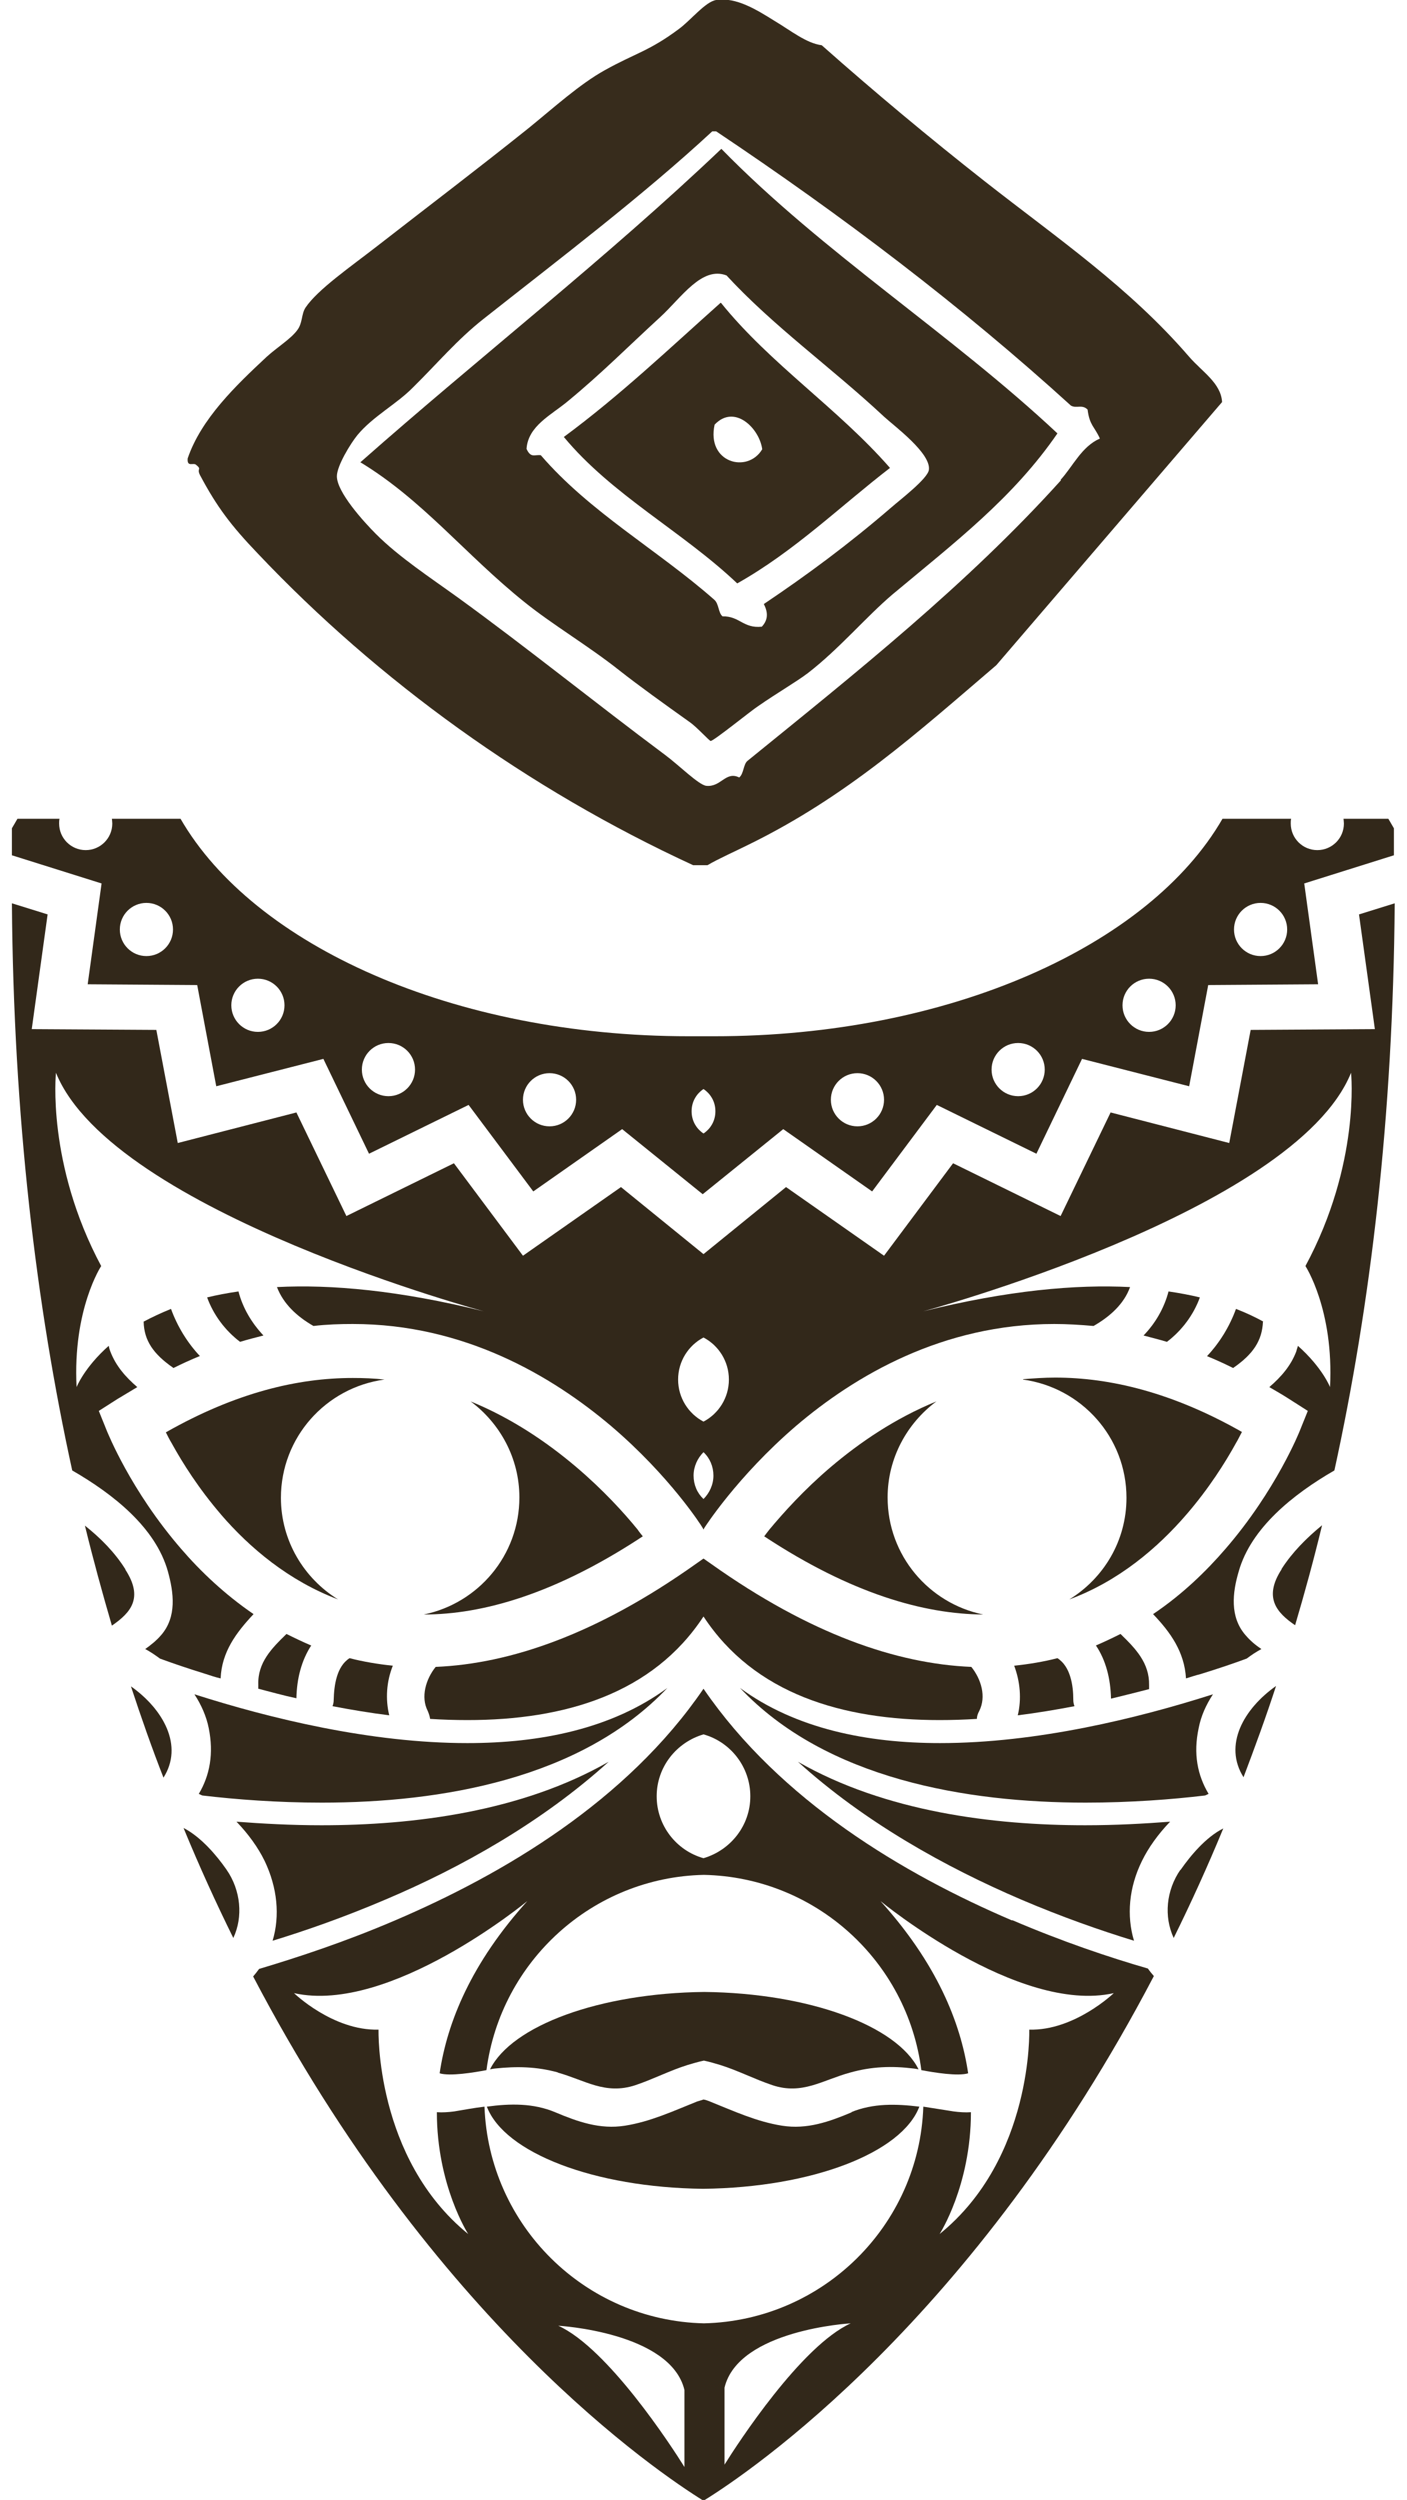 <?xml version="1.0" encoding="UTF-8"?>
<svg id="Layer_2" xmlns="http://www.w3.org/2000/svg" version="1.1" viewBox="0 0 35.46 62.99">
  <!-- Generator: Adobe Illustrator 29.8.1, SVG Export Plug-In . SVG Version: 2.1.1 Build 2)  -->
  <defs>
    <style>
      .st0 {
        fill: #372c1c;
        fill-rule: evenodd;
      }

      .st1 {
        fill: #32281a;
      }
    </style>
  </defs>
  <g>
    <path class="st0" d="M30.8,10.13c-.03-.48-.5-.76-.83-1.14-1.51-1.75-3.3-2.97-5.15-4.42-1.4-1.1-2.79-2.26-4.11-3.43-.39-.05-.78-.37-1.2-.62-.42-.26-.95-.6-1.46-.52-.27.04-.64.51-.94.73-.75.56-1.1.61-1.87,1.04-.63.35-1.28.94-1.92,1.46-1.3,1.04-2.45,1.91-3.8,2.96-.68.53-1.51,1.1-1.82,1.56-.11.17-.07.39-.21.57-.16.22-.52.44-.78.68-.76.71-1.64,1.55-1.98,2.55-.02.23.14.1.21.16.16.13.01.08.1.26.43.81.79,1.28,1.46,1.98,3.03,3.2,6.8,5.93,10.97,7.85h.36c.27-.16.7-.35,1.04-.52,2.47-1.21,4.24-2.81,6.24-4.52M26.74,12.1c-2.36,2.62-5.19,4.87-7.9,7.07-.11.09-.09.32-.21.42-.34-.17-.46.25-.83.21-.19-.02-.7-.53-1.04-.78-1.77-1.32-3.49-2.71-5.2-3.95-.72-.52-1.5-1.03-2.08-1.61-.32-.32-.99-1.06-.99-1.46,0-.26.34-.82.52-1.04.39-.47.99-.78,1.4-1.2.61-.6,1.1-1.19,1.77-1.72,1.95-1.54,4.01-3.1,5.77-4.73h.1c3.17,2.12,6.18,4.4,8.94,6.91.14.08.28-.04.42.1.05.4.17.42.31.73-.46.2-.68.7-.99,1.04Z"/>
    <path class="st0" d="M9.07,11.64c1.59.96,2.66,2.34,4.16,3.54.71.57,1.61,1.1,2.39,1.72.47.37,1.11.83,1.77,1.3.16.11.49.47.52.47.08,0,1.04-.78,1.2-.88.49-.34.96-.61,1.25-.83.79-.61,1.46-1.41,2.13-1.98,1.58-1.32,3.04-2.43,4.16-4.06-2.69-2.52-5.9-4.54-8.47-7.17-2.9,2.76-6.09,5.24-9.1,7.9ZM22.27,10.49c.26.24,1.2.93,1.14,1.35-.03.22-.71.74-.94.94-1.09.94-2.12,1.7-3.22,2.44.11.21.11.4-.05.57-.47.05-.56-.27-.99-.26-.11-.09-.09-.32-.21-.42-1.42-1.25-3.13-2.2-4.37-3.64-.16-.02-.25.08-.36-.16.04-.58.62-.85,1.04-1.2.85-.7,1.5-1.36,2.34-2.13.52-.48,1.04-1.28,1.66-1.04,1.18,1.28,2.63,2.31,3.95,3.54Z"/>
    <path class="st0" d="M18.16,7.63c-1.29,1.15-2.54,2.34-3.95,3.38,1.22,1.47,2.99,2.38,4.37,3.69,1.44-.81,2.58-1.93,3.85-2.91-1.31-1.5-3.01-2.61-4.26-4.16ZM18.01,10.7c.5-.53,1.13.09,1.2.62-.37.62-1.41.34-1.2-.62Z"/>
  </g>
  <g>
    <path class="st1" d="M4.63,46.07c.4.97.82,1.89,1.25,2.76.25-.53.19-1.2-.17-1.72-.25-.36-.64-.82-1.08-1.05Z"/>
    <path class="st1" d="M3.16,39.54c-.27-.43-.63-.79-1.02-1.1.21.86.44,1.7.68,2.52.48-.33.8-.7.34-1.41Z"/>
    <path class="st1" d="M3.3,42.49c.26.79.53,1.56.82,2.3.51-.8,0-1.72-.82-2.3Z"/>
    <path class="st1" d="M7.84,41.46c-.21-.09-.42-.19-.62-.29-.37.36-.73.72-.71,1.28,0,.04,0,.07,0,.1.31.08.63.17.96.24.01-.5.13-.96.38-1.34Z"/>
    <path class="st1" d="M5.56,38.15c.74.86,1.72,1.68,2.96,2.15-.86-.53-1.44-1.48-1.44-2.56,0-1.52,1.13-2.78,2.61-2.98-.26-.03-.53-.04-.8-.04-1.39,0-2.95.37-4.71,1.37.04.08.09.18.15.28.27.49.68,1.14,1.24,1.79Z"/>
    <path class="st1" d="M9.72,47.86c1.89-.8,3.93-1.94,5.62-3.47-2.2,1.26-4.92,1.6-7.24,1.6-.76,0-1.49-.04-2.14-.09.3.31.55.66.71.99.32.67.39,1.38.2,2.01.85-.26,1.82-.6,2.85-1.04Z"/>
    <path class="st1" d="M5.04,34.17c-.32-.34-.57-.75-.73-1.19-.25.1-.48.21-.69.32.01.48.25.82.74,1.16,0,0,0,0,.01.01.22-.11.44-.21.66-.3Z"/>
    <path class="st1" d="M8.81,41.78c-.33.21-.39.69-.4,1.05,0,.06-.01.11-.03.16.47.09.95.17,1.43.23-.1-.41-.07-.85.09-1.25-.38-.04-.74-.1-1.09-.19Z"/>
    <path class="st1" d="M17.73,39.27h0s0,0,0,0l-.2.14c-2.48,1.76-4.66,2.51-6.55,2.59-.25.31-.38.76-.2,1.11.03.07.05.13.06.2.31.02.63.03.94.03,2.45,0,4.67-.66,5.95-2.61,1.28,1.95,3.5,2.61,5.95,2.61.31,0,.62-.01.94-.03,0-.06.02-.13.06-.2.18-.36.05-.8-.2-1.11-1.89-.08-4.07-.83-6.55-2.59l-.2-.14h0s0,0,0,0Z"/>
    <path class="st1" d="M5.26,43.54c.13.64.03,1.19-.25,1.66.03.01.06.03.09.04.85.1,1.88.18,3.01.18,2.99,0,6.53-.59,8.71-2.89-1.4,1.03-3.2,1.39-5.04,1.39-2.43,0-4.97-.62-6.88-1.23.17.26.3.55.36.85Z"/>
    <path class="st1" d="M2.2,24.8l2.77.02.48,2.55,2.7-.69,1.15,2.39,2.51-1.23,1.63,2.18,2.24-1.57,2.03,1.64h0s0,0,0,0h0s0,0,0,0l2.03-1.64,2.24,1.57,1.63-2.18,2.51,1.23,1.15-2.39,2.7.69.48-2.55,2.77-.02-.35-2.54,2.26-.71c0-.23,0-.45,0-.68l-.14-.24h-1.13s.01.08.01.12c0,.37-.3.67-.67.67s-.67-.3-.67-.67c0-.04,0-.08.01-.12h-1.73c-1.84,3.19-6.87,5.48-12.81,5.48-.11,0-.21,0-.32,0h0c-.11,0-.21,0-.32,0-5.93,0-10.97-2.29-12.81-5.48h-1.73s.01.08.01.12c0,.37-.3.67-.67.67s-.67-.3-.67-.67c0-.04,0-.08.01-.12H.44l-.14.24c0,.23,0,.46,0,.68l2.26.71-.35,2.54ZM31.77,22.75c.37,0,.67.3.67.67s-.3.67-.67.67-.67-.3-.67-.67.3-.67.67-.67ZM28.96,24.66c.37,0,.67.3.67.67s-.3.67-.67.67-.67-.3-.67-.67.3-.67.67-.67ZM25.66,26.28c.37,0,.67.3.67.67s-.3.67-.67.67-.67-.3-.67-.67.3-.67.67-.67ZM21.61,27.04c.37,0,.67.3.67.67s-.3.67-.67.67-.67-.3-.67-.67.3-.67.67-.67ZM17.73,27.44c.18.12.3.32.3.56s-.12.44-.3.56c-.18-.12-.3-.32-.3-.56s.12-.44.3-.56ZM13.85,27.04c.37,0,.67.3.67.67s-.3.67-.67.67-.67-.3-.67-.67.3-.67.67-.67ZM9.79,26.28c.37,0,.67.3.67.67s-.3.67-.67.67-.67-.3-.67-.67.3-.67.67-.67ZM6.5,24.66c.37,0,.67.3.67.67s-.3.67-.67.67-.67-.3-.67-.67.3-.67.67-.67ZM3.69,22.75c.37,0,.67.3.67.67s-.3.67-.67.67-.67-.3-.67-.67.3-.67.67-.67Z"/>
    <path class="st1" d="M6.64,33.65c-.3-.32-.52-.69-.63-1.11-.28.04-.54.09-.79.15.16.44.45.83.83,1.12.2-.06.39-.11.59-.16Z"/>
    <path class="st1" d="M10.68,40.68c1.49,0,3.32-.52,5.52-1.97-.04-.05-.09-.11-.13-.17-.35-.43-.87-1-1.54-1.57-.73-.62-1.62-1.23-2.67-1.66.74.55,1.23,1.43,1.23,2.42,0,1.46-1.04,2.67-2.41,2.95Z"/>
    <path class="st1" d="M14.05,52.22c.69.19,1.2.57,1.96.32.45-.15.87-.37,1.32-.51.13-.04.27-.08.41-.11.14.03.28.07.41.11.45.14.87.36,1.32.51.75.25,1.26-.13,1.96-.32.54-.15,1.04-.17,1.6-.1.02,0,.06.01.12.02-.55-1.1-2.75-1.92-5.4-1.95h0c-2.65.03-4.85.85-5.4,1.95.06-.01.1-.02.12-.02.56-.06,1.05-.05,1.6.1Z"/>
    <path class="st1" d="M29.75,47.11c-.36.52-.42,1.18-.17,1.72.43-.87.85-1.79,1.25-2.76-.44.22-.83.69-1.08,1.05Z"/>
    <path class="st1" d="M32.3,39.54c-.46.71-.13,1.09.34,1.41.24-.81.47-1.65.68-2.52-.39.32-.75.68-1.02,1.1Z"/>
    <path class="st1" d="M25.51,48.39c-2.74-1.17-5.85-3.02-7.78-5.84h0s0,0,0,0c0,0,0,0,0,0h0c-1.93,2.83-5.04,4.67-7.78,5.84-1.26.54-2.45.93-3.42,1.22-.05.07-.1.13-.15.19,4.55,8.69,10.19,12.49,11.35,13.21h0s0,0,0,0c0,0,0,0,0,0h0c1.17-.72,6.8-4.53,11.35-13.22-.05-.06-.11-.13-.15-.19-.97-.28-2.16-.68-3.42-1.22ZM17.73,43.7c.68.19,1.18.82,1.18,1.56s-.5,1.36-1.18,1.56c-.68-.19-1.18-.82-1.18-1.56s.5-1.36,1.18-1.56ZM17.25,62.16c-.33-.53-1.93-2.99-3.18-3.56,0,0,2.83.16,3.18,1.62v1.93ZM18.26,62.09v-1.93c.35-1.46,3.18-1.62,3.18-1.62-1.25.57-2.85,3.03-3.18,3.56ZM23.68,56.29s.79-1.22.79-3.07c-.14.01-.29,0-.44-.02-.25-.04-.51-.08-.76-.12-.1,2.99-2.53,5.39-5.53,5.46-3-.07-5.42-2.47-5.53-5.46-.26.03-.51.08-.76.12-.15.02-.3.03-.44.02,0,1.85.79,3.07.79,3.07-2.35-1.91-2.26-5.15-2.26-5.15-1.15.03-2.13-.92-2.13-.92,2.42.54,5.88-2.32,5.88-2.32-1.41,1.56-2.02,3.05-2.21,4.34.26.08.86-.02,1.18-.08.36-2.74,2.67-4.86,5.48-4.92,2.82.06,5.13,2.18,5.48,4.92.32.06.92.16,1.18.08-.19-1.29-.8-2.78-2.21-4.34,0,0,3.47,2.86,5.88,2.32,0,0-.99.95-2.13.92,0,0,.1,3.24-2.26,5.15Z"/>
    <path class="st1" d="M31.34,44.78c.28-.74.56-1.5.82-2.3-.82.58-1.33,1.49-.82,2.3Z"/>
    <path class="st1" d="M28.24,41.17c-.2.1-.41.2-.62.29.25.37.37.84.38,1.34.33-.08.65-.16.96-.24,0-.03,0-.07,0-.1.01-.56-.34-.92-.71-1.28Z"/>
    <path class="st1" d="M25.78,34.76c1.47.2,2.61,1.45,2.61,2.98,0,1.09-.58,2.03-1.44,2.56,1.24-.46,2.22-1.29,2.96-2.15.56-.65.97-1.3,1.24-1.79.06-.1.1-.19.15-.28-1.76-1-3.33-1.37-4.71-1.37-.27,0-.54.02-.8.04Z"/>
    <path class="st1" d="M29.49,45.9c-.65.05-1.37.09-2.14.09-2.32,0-5.04-.34-7.24-1.6,1.69,1.53,3.73,2.66,5.62,3.47,1.03.44,2,.78,2.85,1.04-.19-.63-.13-1.34.2-2.01.16-.33.41-.68.71-.99Z"/>
    <path class="st1" d="M31.84,33.3c-.2-.11-.43-.22-.69-.32-.16.44-.41.85-.73,1.19.22.09.44.19.66.3,0,0,0,0,.01-.01.49-.34.72-.68.74-1.16Z"/>
    <path class="st1" d="M25.65,43.22c.48-.06.96-.14,1.43-.23-.02-.05-.03-.1-.03-.16,0-.36-.07-.84-.4-1.05-.35.09-.71.15-1.09.19.15.4.19.84.09,1.25Z"/>
    <path class="st1" d="M18.65,42.53c2.17,2.3,5.72,2.89,8.71,2.89,1.13,0,2.17-.08,3.01-.18.03-.01.06-.03.09-.04-.28-.47-.39-1.01-.25-1.66.06-.31.19-.59.36-.85-1.91.61-4.45,1.23-6.88,1.23-1.83,0-3.64-.36-5.04-1.39Z"/>
    <path class="st1" d="M34.66,25.93l-3.14.02-.54,2.85-2.99-.77-1.26,2.61-2.71-1.33-1.74,2.33-2.47-1.73-2.08,1.69-2.08-1.69-2.47,1.73-1.74-2.33-2.71,1.33-1.26-2.61-2.99.77-.54-2.85-3.14-.02.4-2.89-.9-.28c.04,5.39.61,10.13,1.52,14.29,1.04.6,2.1,1.44,2.41,2.54.15.54.23,1.15-.17,1.61-.12.14-.26.25-.4.35.13.07.25.15.37.24.35.13.74.26,1.16.39.12.04.24.08.37.11.03-.67.39-1.15.83-1.62-.73-.5-1.34-1.08-1.83-1.65-1.27-1.47-1.84-2.91-1.86-2.95l-.21-.52.47-.3c.17-.1.33-.2.5-.3-.29-.25-.54-.53-.68-.9-.02-.05-.03-.09-.04-.14-.62.55-.81,1.04-.81,1.04-.1-1.96.62-3.05.62-3.05-1.38-2.58-1.14-4.87-1.14-4.87,1.43,3.53,11.01,6.07,10.78,6.01-2.14-.53-3.85-.68-5.21-.61.16.42.5.74.92.98.34-.04.67-.05.99-.05,2.81,0,5.02,1.31,6.51,2.57,1.49,1.27,2.29,2.53,2.31,2.57l.02.04h0s0,0,0,0h0s0,0,0,0l.02-.04s.82-1.29,2.31-2.57c1.49-1.27,3.7-2.57,6.51-2.57.32,0,.65.02.99.05.42-.24.77-.56.92-.98-1.36-.07-3.07.08-5.21.61-.23.06,9.35-2.48,10.78-6.01,0,0,.24,2.29-1.15,4.87,0,0,.72,1.1.62,3.05,0,0-.19-.49-.81-1.04-.01.05-.03.09-.04.14-.14.37-.39.65-.68.9.17.1.33.19.5.3l.47.3-.21.52s-.59,1.48-1.86,2.95c-.49.57-1.1,1.16-1.83,1.65.44.46.79.95.83,1.62.13-.04.25-.08.37-.11.42-.13.81-.26,1.16-.39.12-.09.24-.17.37-.24-.15-.1-.28-.21-.4-.35-.4-.46-.33-1.07-.17-1.61.31-1.09,1.37-1.94,2.41-2.54.91-4.16,1.48-8.9,1.52-14.29l-.9.28.4,2.89ZM17.73,37.77c-.16-.15-.25-.36-.25-.59s.1-.44.25-.59c.16.15.25.36.25.59s-.1.44-.25.59ZM17.73,35.82c-.38-.2-.64-.6-.64-1.06s.26-.86.64-1.06c.38.2.64.6.64,1.06s-.26.86-.64,1.06Z"/>
    <path class="st1" d="M30.24,32.69c-.25-.06-.51-.11-.79-.15-.11.42-.33.8-.63,1.11.19.05.39.1.59.16.38-.29.67-.68.83-1.12Z"/>
    <path class="st1" d="M23.6,35.31c-1.05.43-1.94,1.04-2.67,1.66-.67.57-1.19,1.15-1.54,1.57-.05.06-.09.12-.13.17,2.2,1.45,4.03,1.96,5.52,1.97-1.37-.28-2.41-1.49-2.41-2.95,0-.99.49-1.87,1.23-2.42Z"/>
    <path class="st1" d="M21.47,53.22c-.57.24-1.13.44-1.76.34-.64-.1-1.22-.37-1.82-.61-.05-.02-.1-.04-.16-.05h0s0,0,0,0c0,0,0,0,0,0h0c-.05.02-.1.03-.16.05-.6.24-1.18.51-1.82.61-.63.1-1.19-.1-1.76-.34-.55-.23-1.13-.22-1.72-.14.44,1.16,2.7,2.04,5.45,2.07h0c2.75-.03,5.01-.91,5.45-2.07-.58-.07-1.16-.09-1.72.14Z"/>
  </g>
</svg>